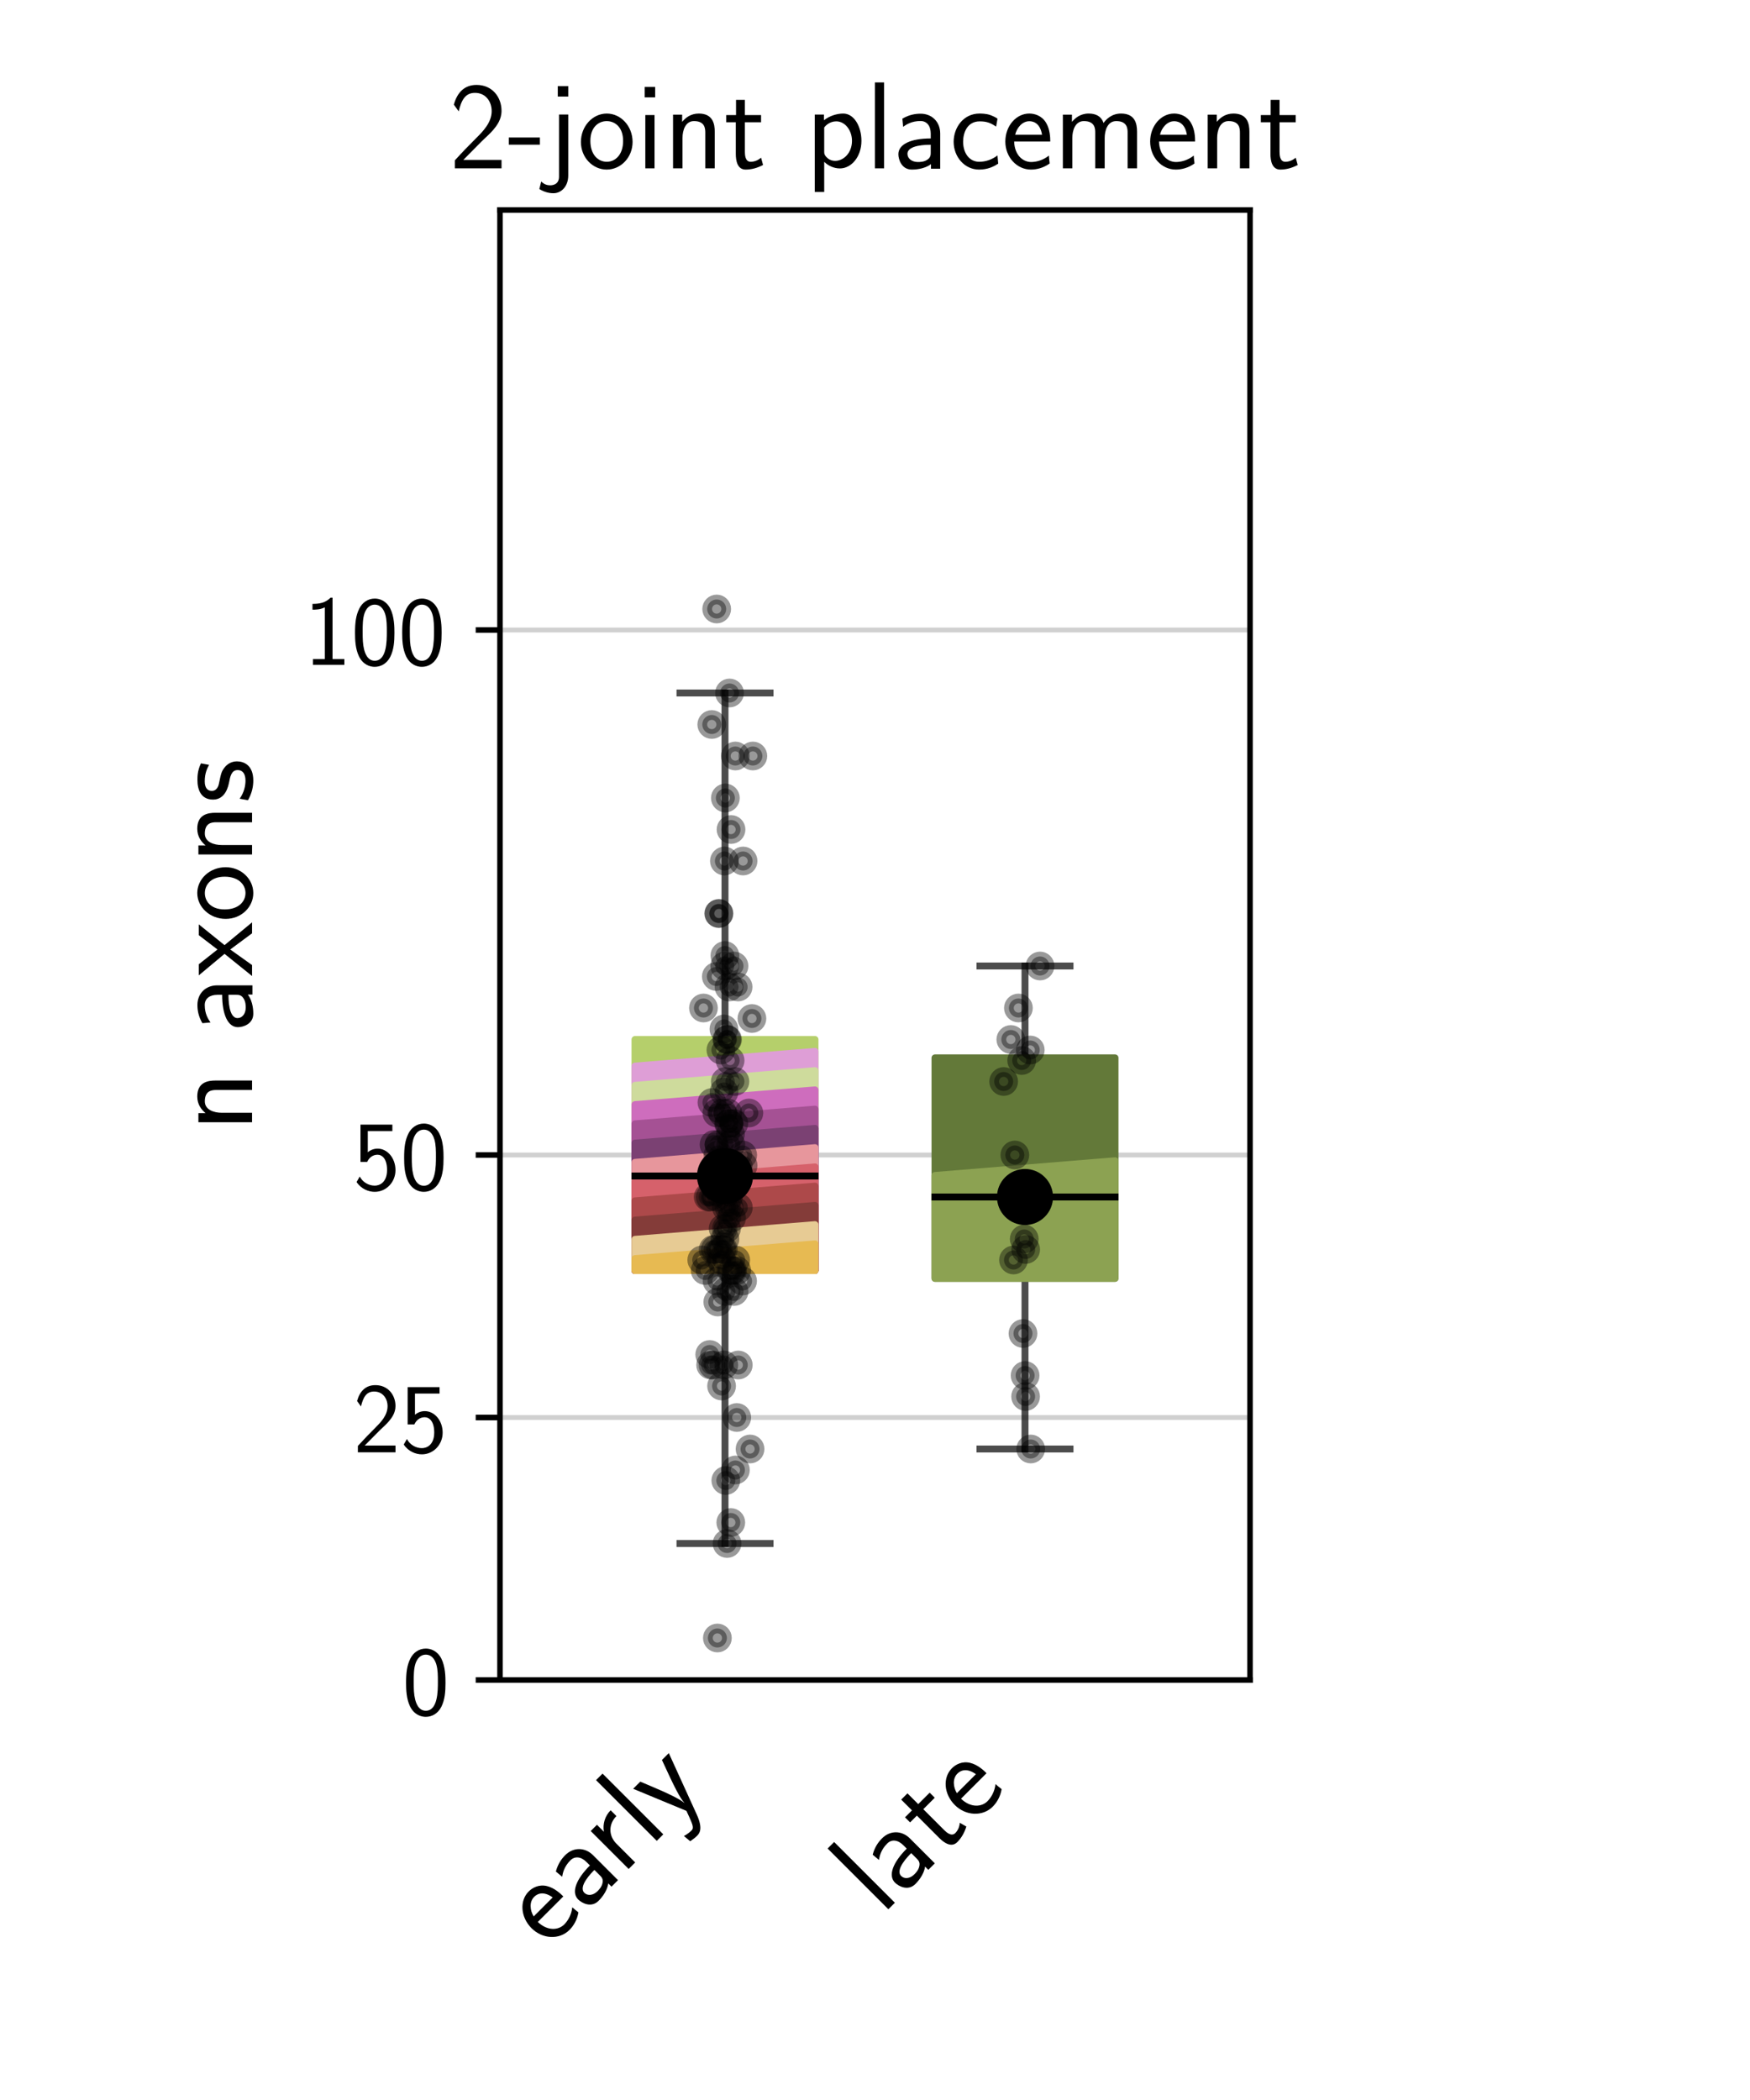 <?xml version="1.0" encoding="utf-8" standalone="no"?>
<!DOCTYPE svg PUBLIC "-//W3C//DTD SVG 1.1//EN"
  "http://www.w3.org/Graphics/SVG/1.1/DTD/svg11.dtd">
<!-- Created with matplotlib (https://matplotlib.org/) -->
<svg height="302.4pt" version="1.1" viewBox="0 0 252 302.4" width="252pt" xmlns="http://www.w3.org/2000/svg" xmlns:xlink="http://www.w3.org/1999/xlink">
 <defs>
  <style type="text/css">*{stroke-linecap:butt;stroke-linejoin:round;}</style>
 </defs>
 <g id="figure_1">
  <g id="patch_1">
   <path d="M 0 302.4 
L 252 302.4 
L 252 0 
L 0 0 
z
" style="fill:#ffffff;"/>
  </g>
  <g id="axes_1">
   <g id="patch_2">
    <path d="M 72 241.92 
L 180 241.92 
L 180 30.24 
L 72 30.24 
z
" style="fill:#ffffff;"/>
   </g>
   <g id="matplotlib.axis_1">
    <g id="xtick_1">
     <g id="text_1">
      <!-- early -->
      <g transform="translate(78.89 280.77)rotate(-45)scale(0.18 -0.18)">
       <defs>
        <path d="M 39.094 21.516 
C 39.094 24.844 38.906 31.297 35.703 36.641 
C 32.203 42.391 26.5 44 22.203 44 
C 11.797 44 3 34.188 3 21.484 
C 3 9.094 12.094 -1 23.594 -1 
C 28.094 -1 33.594 0.297 38.594 3.875 
C 38.594 4.281 38.406 6.469 38.297 6.562 
C 38.297 6.766 38 9.844 38 10.25 
C 33.203 6.359 27.703 5.078 23.703 5.078 
C 17.297 5.078 10.406 10.422 10.094 21.516 
z
M 10.906 27 
C 12.203 32.562 16.594 37.828 22.203 37.828 
C 23.703 37.828 30.703 37.828 32.5 27 
z
" id="CMSS17-101"/>
        <path d="M 37.594 27.984 
C 37.594 37.375 30.906 43.875 21.906 43.875 
C 17.5 43.875 12.703 43.078 7.203 39.891 
L 7.797 33.359 
C 10.297 35.125 14.594 38 21.797 38 
C 26.906 38 30 34.062 30 27.844 
L 30 24 
C 14 24 4 19.344 4 11.344 
C 4 7.203 6.5 -1 14.797 -1 
C 16.297 -1 24.406 -1 30.203 3.391 
L 30.203 -0.297 
L 37.594 -0.297 
z
M 30 12.75 
C 30 10.953 30 8.562 27 6.781 
C 24.406 5.078 21.094 5.078 19.703 5.078 
C 14.703 5.078 11.297 7.984 11.297 11.625 
C 11.297 18.922 26.906 18.922 30 18.922 
z
" id="CMSS17-97"/>
        <path d="M 14.906 21.297 
C 14.906 30.703 21.797 37 30.594 37 
L 30.594 43.578 
C 24.203 43.578 18.203 40.391 14.594 35.203 
L 14.594 43.094 
L 7.5 43.094 
L 7.5 0 
L 14.906 0 
z
" id="CMSS17-114"/>
        <path d="M 14.797 69 
L 7.406 69 
L 7.406 0 
L 14.797 0 
z
" id="CMSS17-108"/>
        <path d="M 41.797 43 
L 34 43 
C 25.5 20.219 22.594 10.969 22.406 5.984 
L 22.297 5.984 
C 22 10.875 17.594 22.812 14.094 31.359 
L 9.406 43 
L 1.297 43 
L 19 0.203 
C 17.906 -2.781 16.297 -7.266 15.797 -8.266 
C 13.594 -13.828 12.094 -13.828 10.5 -13.828 
C 10.094 -13.828 6.906 -13.828 3.297 -12.641 
L 3.906 -19.203 
C 6.406 -19.703 8.906 -20 10.703 -20 
C 13.203 -20 18.203 -20 22.797 -7.766 
z
" id="CMSS17-121"/>
       </defs>
       <use transform="scale(0.996)" xlink:href="#CMSS17-101"/>
       <use transform="translate(41.639 0)scale(0.996)" xlink:href="#CMSS17-97"/>
       <use transform="translate(83.958 0)scale(0.996)" xlink:href="#CMSS17-114"/>
       <use transform="translate(115.868 0)scale(0.996)" xlink:href="#CMSS17-108"/>
       <use transform="translate(138.049 0)scale(0.996)" xlink:href="#CMSS17-121"/>
      </g>
     </g>
    </g>
    <g id="xtick_2">
     <g id="text_2">
      <!-- late -->
      <g transform="translate(126.987 275.872)rotate(-45)scale(0.18 -0.18)">
       <defs>
        <path d="M 16.703 37 
L 29.703 37 
L 29.703 42.766 
L 16.703 42.766 
L 16.703 55 
L 9.594 55 
L 9.594 42.766 
L 1.703 42.766 
L 1.703 37 
L 9.406 37 
L 9.406 11.703 
C 9.406 6 10.703 -1 17.297 -1 
C 22.297 -1 26.906 0.391 31.297 2.688 
L 29.703 8.562 
C 27.297 6.469 24.406 5.266 21.297 5.266 
C 16.906 5.266 16.703 10.875 16.703 13.375 
z
" id="CMSS17-116"/>
       </defs>
       <use transform="scale(0.996)" xlink:href="#CMSS17-108"/>
       <use transform="translate(22.181 0)scale(0.996)" xlink:href="#CMSS17-97"/>
       <use transform="translate(67.103 0)scale(0.996)" xlink:href="#CMSS17-116"/>
       <use transform="translate(100.934 0)scale(0.996)" xlink:href="#CMSS17-101"/>
      </g>
     </g>
    </g>
   </g>
   <g id="matplotlib.axis_2">
    <g id="ytick_1">
     <g id="line2d_1">
      <path clip-path="url(#p5644f75381)" d="M 72 241.92 
L 180 241.92 
" style="fill:none;stroke:#b0b0b0;stroke-linecap:square;stroke-opacity:0.6;stroke-width:0.7;"/>
     </g>
     <g id="line2d_2">
      <defs>
       <path d="M 0 0 
L -3.5 0 
" id="m46278a4d6d" style="stroke:#000000;stroke-width:0.8;"/>
      </defs>
      <g>
       <use style="stroke:#000000;stroke-width:0.8;" x="72" xlink:href="#m46278a4d6d" y="241.92"/>
      </g>
     </g>
     <g id="text_3">
      <!-- 0 -->
      <g transform="translate(57.928 246.936)scale(0.145 -0.145)">
       <defs>
        <path d="M 43.094 31.938 
C 43.094 37.578 43 48.078 38.906 56.188 
C 34.797 64 28.203 66.078 23.5 66.078 
C 16.703 66.078 10.906 62.109 7.906 55.781 
C 4.703 49.156 3.797 42.328 3.797 31.938 
C 3.797 24.828 4.094 16.109 7.703 8.484 
C 11.797 0.078 18.703 -2 23.406 -2 
C 29.594 -2 35.594 1.266 39 8.094 
C 42.5 15.219 43.094 23.031 43.094 31.938 
z
M 23.406 4.078 
C 15.797 4.078 13.5 12.672 12.797 15.547 
C 11.594 20.469 11.406 25.219 11.406 33.031 
C 11.406 39.156 11.406 46.062 13.297 51.516 
C 15.594 57.828 19.594 60 23.406 60 
C 30.797 60 33.203 52.688 34 50.125 
C 35.5 44.891 35.5 38.766 35.5 33.031 
C 35.5 23.844 35.5 4.078 23.406 4.078 
z
" id="CMSS17-48"/>
       </defs>
       <use transform="scale(0.996)" xlink:href="#CMSS17-48"/>
      </g>
     </g>
    </g>
    <g id="ytick_2">
     <g id="line2d_3">
      <path clip-path="url(#p5644f75381)" d="M 72 204.12 
L 180 204.12 
" style="fill:none;stroke:#b0b0b0;stroke-linecap:square;stroke-opacity:0.6;stroke-width:0.7;"/>
     </g>
     <g id="line2d_4">
      <g>
       <use style="stroke:#000000;stroke-width:0.8;" x="72" xlink:href="#m46278a4d6d" y="204.12"/>
      </g>
     </g>
     <g id="text_4">
      <!-- 25 -->
      <g transform="translate(50.855 209.136)scale(0.145 -0.145)">
       <defs>
        <path d="M 25.797 21.203 
C 28.594 24.078 32.797 27.562 35.703 31.047 
C 38.5 34.438 42.203 39.234 42.203 46.203 
C 42.203 57.141 34.797 67 22.203 67 
C 12.297 67 6.594 60.828 3.906 51.156 
C 4.906 49.766 6.406 47.766 7.797 45.766 
C 10 54.844 13.094 60.625 20.906 60.625 
C 29.5 60.625 34.297 53.641 34.297 45.969 
C 34.297 36.797 27.297 29.703 22 24.422 
C 16.094 18.547 10.297 12.562 4.703 6.375 
L 4.703 0 
L 42.203 0 
L 42.203 6.766 
L 25.203 6.766 
C 24 6.766 22.797 6.766 21.594 6.766 
L 11.594 6.766 
L 11.594 6.859 
z
" id="CMSS17-50"/>
        <path d="M 14.594 58.625 
L 39.094 58.625 
L 39.094 65 
L 7.297 65 
L 7.297 27.828 
L 14 27.828 
C 15.797 31.969 19.5 35 24.297 35 
C 28.797 35 33.797 31.078 33.797 19.781 
C 33.797 7.703 26.703 4.172 21.5 4.172 
C 15.094 4.172 9.203 8 6.594 13.297 
L 3.406 7.797 
C 8 0.766 15.5 -2 21.5 -2 
C 33.094 -2 42.203 7.766 42.203 19.578 
C 42.203 31.719 34.094 41.078 24.406 41.078 
C 20.906 41.078 17.5 39.891 14.594 37.484 
z
" id="CMSS17-53"/>
       </defs>
       <use transform="scale(0.996)" xlink:href="#CMSS17-50"/>
       <use transform="translate(46.844 0)scale(0.996)" xlink:href="#CMSS17-53"/>
      </g>
     </g>
    </g>
    <g id="ytick_3">
     <g id="line2d_5">
      <path clip-path="url(#p5644f75381)" d="M 72 166.32 
L 180 166.32 
" style="fill:none;stroke:#b0b0b0;stroke-linecap:square;stroke-opacity:0.6;stroke-width:0.7;"/>
     </g>
     <g id="line2d_6">
      <g>
       <use style="stroke:#000000;stroke-width:0.8;" x="72" xlink:href="#m46278a4d6d" y="166.32"/>
      </g>
     </g>
     <g id="text_5">
      <!-- 50 -->
      <g transform="translate(50.855 171.336)scale(0.145 -0.145)">
       <use transform="scale(0.996)" xlink:href="#CMSS17-53"/>
       <use transform="translate(46.844 0)scale(0.996)" xlink:href="#CMSS17-48"/>
      </g>
     </g>
    </g>
    <g id="ytick_4">
     <g id="line2d_7">
      <path clip-path="url(#p5644f75381)" d="M 72 90.72 
L 180 90.72 
" style="fill:none;stroke:#b0b0b0;stroke-linecap:square;stroke-opacity:0.6;stroke-width:0.7;"/>
     </g>
     <g id="line2d_8">
      <g>
       <use style="stroke:#000000;stroke-width:0.8;" x="72" xlink:href="#m46278a4d6d" y="90.72"/>
      </g>
     </g>
     <g id="text_6">
      <!-- 100 -->
      <g transform="translate(43.783 95.736)scale(0.145 -0.145)">
       <defs>
        <path d="M 28.406 67 
L 26.5 67 
C 21.094 61.562 14.797 60.781 8.406 60.781 
L 8.406 55 
C 11.297 55 16 55 20.703 57.297 
L 20.703 5.766 
L 8.906 5.766 
L 8.906 0 
L 40.203 0 
L 40.203 5.766 
L 28.406 5.766 
z
" id="CMSS17-49"/>
       </defs>
       <use transform="scale(0.996)" xlink:href="#CMSS17-49"/>
       <use transform="translate(46.844 0)scale(0.996)" xlink:href="#CMSS17-48"/>
       <use transform="translate(93.687 0)scale(0.996)" xlink:href="#CMSS17-48"/>
      </g>
     </g>
    </g>
    <g id="text_7">
     <!-- n axons -->
     <g transform="translate(36.295 162.929)rotate(-90)scale(0.18 -0.18)">
      <defs>
       <path d="M 40.906 29.328 
C 40.906 35.672 39.406 44 28.094 44 
C 21.703 44 17.5 40.719 14.703 37.328 
L 14.703 43.094 
L 7.406 43.094 
L 7.406 0 
L 15 0 
L 15 24.359 
C 15 30.688 17.406 37.938 24.203 37.938 
C 33 37.938 33.297 32 33.297 28.578 
L 33.297 0 
L 40.906 0 
z
" id="CMSS17-110"/>
       <path d="M 24.797 22.094 
L 41.5 42.797 
L 32.797 42.797 
L 21.297 27.766 
L 9.406 42.797 
L 0.5 42.797 
L 17.797 22.094 
L 0 0 
L 8.797 0 
L 21.297 17.516 
L 34.297 0 
L 43.094 0 
z
" id="CMSS17-120"/>
       <path d="M 44.203 21.188 
C 44.203 34 34.703 44 23.5 44 
C 12 44 2.703 33.703 2.703 21.188 
C 2.703 8.5 12.297 -1 23.406 -1 
C 34.797 -1 44.203 8.797 44.203 21.188 
z
M 23.5 5.266 
C 16.406 5.266 10.297 11.078 10.297 22 
C 10.297 33.609 17.406 37.922 23.406 37.922 
C 29.906 37.922 36.594 33.219 36.594 22 
C 36.594 10.672 30.094 5.266 23.5 5.266 
z
" id="CMSS17-111"/>
       <path d="M 32.203 41.047 
C 26.297 43.859 21.703 43.859 18.703 43.859 
C 11.594 43.859 3.094 41.375 3.094 31.297 
C 3.094 21.234 14.094 19.031 17.094 18.422 
C 21.703 17.531 26.797 16.531 26.797 11.562 
C 26.797 5.266 19.594 5.266 18.297 5.266 
C 14.297 5.266 8.797 6.359 3.797 9.969 
L 2.594 3.281 
C 8.297 0 13.797 -1 18.406 -1 
C 30.703 -1 33.797 6.5 33.797 12.203 
C 33.797 17.094 31 20.391 29.094 21.891 
C 25.797 24.5 24.594 24.797 16.406 26.5 
C 15 26.703 10.094 27.797 10.094 32.281 
C 10.094 38 16.406 38 17.797 38 
C 24.297 38 28.297 35.984 31 34.5 
z
" id="CMSS17-115"/>
      </defs>
      <use transform="scale(0.996)" xlink:href="#CMSS17-110"/>
      <use transform="translate(79.434 0)scale(0.996)" xlink:href="#CMSS17-97"/>
      <use transform="translate(124.356 0)scale(0.996)" xlink:href="#CMSS17-120"/>
      <use transform="translate(167.356 0)scale(0.996)" xlink:href="#CMSS17-111"/>
      <use transform="translate(214.2 0)scale(0.996)" xlink:href="#CMSS17-110"/>
      <use transform="translate(262.405 0)scale(0.996)" xlink:href="#CMSS17-115"/>
     </g>
    </g>
   </g>
   <g id="line2d_9">
    <path clip-path="url(#p5644f75381)" d="M 104.4 182.952 
L 104.4 222.264 
" style="fill:none;stroke:#000000;stroke-linecap:square;stroke-opacity:0.7;"/>
   </g>
   <g id="line2d_10">
    <path clip-path="url(#p5644f75381)" d="M 104.4 149.688 
L 104.4 99.792 
" style="fill:none;stroke:#000000;stroke-linecap:square;stroke-opacity:0.7;"/>
   </g>
   <g id="line2d_11">
    <path clip-path="url(#p5644f75381)" d="M 97.92 222.264 
L 110.88 222.264 
" style="fill:none;stroke:#000000;stroke-linecap:square;stroke-opacity:0.7;"/>
   </g>
   <g id="line2d_12">
    <path clip-path="url(#p5644f75381)" d="M 97.92 99.792 
L 110.88 99.792 
" style="fill:none;stroke:#000000;stroke-linecap:square;stroke-opacity:0.7;"/>
   </g>
   <g id="line2d_13">
    <path clip-path="url(#p5644f75381)" d="M 147.6 184.086 
L 147.6 208.656 
" style="fill:none;stroke:#000000;stroke-linecap:square;stroke-opacity:0.7;"/>
   </g>
   <g id="line2d_14">
    <path clip-path="url(#p5644f75381)" d="M 147.6 152.334 
L 147.6 139.104 
" style="fill:none;stroke:#000000;stroke-linecap:square;stroke-opacity:0.7;"/>
   </g>
   <g id="line2d_15">
    <path clip-path="url(#p5644f75381)" d="M 141.12 208.656 
L 154.08 208.656 
" style="fill:none;stroke:#000000;stroke-linecap:square;stroke-opacity:0.7;"/>
   </g>
   <g id="line2d_16">
    <path clip-path="url(#p5644f75381)" d="M 141.12 139.104 
L 154.08 139.104 
" style="fill:none;stroke:#000000;stroke-linecap:square;stroke-opacity:0.7;"/>
   </g>
   <g id="patch_3">
    <path d="M 72 241.92 
L 72 30.24 
" style="fill:none;stroke:#000000;stroke-linecap:square;stroke-linejoin:miter;stroke-width:0.8;"/>
   </g>
   <g id="patch_4">
    <path d="M 180 241.92 
L 180 30.24 
" style="fill:none;stroke:#000000;stroke-linecap:square;stroke-linejoin:miter;stroke-width:0.8;"/>
   </g>
   <g id="patch_5">
    <path d="M 72 241.92 
L 180 241.92 
" style="fill:none;stroke:#000000;stroke-linecap:square;stroke-linejoin:miter;stroke-width:0.8;"/>
   </g>
   <g id="patch_6">
    <path d="M 72 30.24 
L 180 30.24 
" style="fill:none;stroke:#000000;stroke-linecap:square;stroke-linejoin:miter;stroke-width:0.8;"/>
   </g>
   <g id="text_8">
    <!-- 2-joint placement -->
    <g transform="translate(64.653 24.24)scale(0.18 -0.18)">
     <defs>
      <path d="M 26 19 
L 26 24.766 
L 1 24.766 
L 1 19 
z
" id="CMSS17-45"/>
      <path d="M 17.406 66 
L 9 66 
L 9 57.641 
L 17.406 57.641 
z
M -5.797 -16.625 
C -2.594 -18.609 1.297 -20 5.5 -20 
C 11.797 -20 17.406 -14.609 17.406 -5.719 
L 17.406 43.234 
L 10 43.234 
L 10 -6.641 
C 10 -12.734 5.406 -13.641 2.797 -13.641 
C 0.594 -13.641 -2 -12.938 -4.297 -10.547 
z
" id="CMSS17-106"/>
      <path d="M 15.297 65.359 
L 6.906 65.359 
L 6.906 57 
L 15.297 57 
z
M 14.797 42.797 
L 7.406 42.797 
L 7.406 0 
L 14.797 0 
z
" id="CMSS17-105"/>
      <path d="M 15.094 5.203 
C 18.406 2.016 22.906 -0.078 27.703 -0.078 
C 37 -0.078 45 9.422 45 22.062 
C 45 33.734 39 44 30.406 44 
C 25.406 44 19.406 42.219 14.906 38.625 
L 14.906 43.203 
L 7.5 43.203 
L 7.5 -19 
L 15.094 -19 
z
M 15.094 32.812 
C 15.906 34 19.297 37.734 24.797 37.734 
C 31.797 37.734 37.406 30.625 37.406 22.062 
C 37.406 12.297 30.594 6 23.906 6 
C 21.906 6 19.797 6.484 17.797 8.172 
C 15.094 10.531 15.094 12 15.094 13.391 
z
" id="CMSS17-112"/>
      <path d="M 38.5 39.703 
C 38.5 40.391 33.906 42.406 32.703 42.797 
C 29.406 44 25.203 44 24.094 44 
C 11.094 44 3.297 32.703 3.297 21.297 
C 3.297 9.297 12 -1 23.703 -1 
C 30.406 -1 35.203 1.188 39.094 3.781 
L 38.5 10.375 
C 34.203 7.078 29.203 5.266 23.797 5.266 
C 16 5.266 10.906 12.094 10.906 21.391 
C 10.906 28.609 14.203 37.719 24.203 37.719 
C 29.703 37.719 32.797 36.609 37.406 33.516 
z
" id="CMSS17-99"/>
      <path d="M 67 29.328 
C 67 36.062 65.297 44 54.094 44 
C 46.594 44 42.094 39.312 40.094 36.422 
C 38.297 41.719 34.094 44 28.094 44 
C 21.297 44 17 40.125 14.703 37.328 
L 14.703 43.094 
L 7.406 43.094 
L 7.406 0 
L 15 0 
L 15 24.359 
C 15 30.297 17.203 37.938 24.297 37.938 
C 33.406 37.938 33.406 31.5 33.406 28.578 
L 33.406 0 
L 41 0 
L 41 24.359 
C 41 30.297 43.203 37.938 50.297 37.938 
C 59.406 37.938 59.406 31.5 59.406 28.578 
L 59.406 0 
L 67 0 
z
" id="CMSS17-109"/>
     </defs>
     <use transform="scale(0.996)" xlink:href="#CMSS17-50"/>
     <use transform="translate(46.844 0)scale(0.996)" xlink:href="#CMSS17-45"/>
     <use transform="translate(78.073 0)scale(0.996)" xlink:href="#CMSS17-106"/>
     <use transform="translate(102.856 0)scale(0.996)" xlink:href="#CMSS17-111"/>
     <use transform="translate(149.699 0)scale(0.996)" xlink:href="#CMSS17-105"/>
     <use transform="translate(171.88 0)scale(0.996)" xlink:href="#CMSS17-110"/>
     <use transform="translate(220.085 0)scale(0.996)" xlink:href="#CMSS17-116"/>
     <use transform="translate(285.146 0)scale(0.996)" xlink:href="#CMSS17-112"/>
     <use transform="translate(333.351 0)scale(0.996)" xlink:href="#CMSS17-108"/>
     <use transform="translate(355.531 0)scale(0.996)" xlink:href="#CMSS17-97"/>
     <use transform="translate(400.453 0)scale(0.996)" xlink:href="#CMSS17-99"/>
     <use transform="translate(442.092 0)scale(0.996)" xlink:href="#CMSS17-101"/>
     <use transform="translate(483.731 0)scale(0.996)" xlink:href="#CMSS17-109"/>
     <use transform="translate(557.96 0)scale(0.996)" xlink:href="#CMSS17-101"/>
     <use transform="translate(599.599 0)scale(0.996)" xlink:href="#CMSS17-110"/>
     <use transform="translate(647.804 0)scale(0.996)" xlink:href="#CMSS17-116"/>
    </g>
   </g>
   <g id="patch_7">
    <path clip-path="url(#p5644f75381)" d="M 91.44 182.952 
L 117.36 182.952 
L 117.36 149.688 
L 91.44 149.688 
L 91.44 182.952 
z
" style="fill:#b5cf6b;stroke:#b5cf6b;stroke-linejoin:miter;"/>
   </g>
   <g id="patch_8">
    <path clip-path="url(#p5644f75381)" d="M 134.64 184.086 
L 160.56 184.086 
L 160.56 152.334 
L 134.64 152.334 
L 134.64 184.086 
z
" style="fill:#637939;stroke:#637939;stroke-linejoin:miter;"/>
   </g>
   <g id="patch_9">
    <path clip-path="url(#p5644f75381)" d="M 91.44 182.952 
L 91.44 153.518 
L 117.36 151.402 
L 117.36 182.952 
z
" style="fill:#de9ed6;stroke:#de9ed6;stroke-linejoin:miter;"/>
   </g>
   <g id="patch_10">
    <path clip-path="url(#p5644f75381)" d="M 91.44 182.952 
L 91.44 156.29 
L 117.36 154.174 
L 117.36 182.952 
z
" style="fill:#cedb9c;stroke:#cedb9c;stroke-linejoin:miter;"/>
   </g>
   <g id="patch_11">
    <path clip-path="url(#p5644f75381)" d="M 91.44 182.952 
L 91.44 159.062 
L 117.36 156.946 
L 117.36 182.952 
z
" style="fill:#ce6dbd;stroke:#ce6dbd;stroke-linejoin:miter;"/>
   </g>
   <g id="patch_12">
    <path clip-path="url(#p5644f75381)" d="M 91.44 182.952 
L 91.44 161.834 
L 117.36 159.718 
L 117.36 182.952 
z
" style="fill:#a55194;stroke:#a55194;stroke-linejoin:miter;"/>
   </g>
   <g id="patch_13">
    <path clip-path="url(#p5644f75381)" d="M 91.44 182.952 
L 91.44 164.606 
L 117.36 162.49 
L 117.36 182.952 
z
" style="fill:#7b4173;stroke:#7b4173;stroke-linejoin:miter;"/>
   </g>
   <g id="patch_14">
    <path clip-path="url(#p5644f75381)" d="M 91.44 182.952 
L 91.44 167.378 
L 117.36 165.262 
L 117.36 182.952 
z
" style="fill:#e7969c;stroke:#e7969c;stroke-linejoin:miter;"/>
   </g>
   <g id="patch_15">
    <path clip-path="url(#p5644f75381)" d="M 91.44 182.952 
L 91.44 170.15 
L 117.36 168.034 
L 117.36 182.952 
z
" style="fill:#d6616b;stroke:#d6616b;stroke-linejoin:miter;"/>
   </g>
   <g id="patch_16">
    <path clip-path="url(#p5644f75381)" d="M 91.44 182.952 
L 91.44 172.922 
L 117.36 170.806 
L 117.36 182.952 
z
" style="fill:#ad494a;stroke:#ad494a;stroke-linejoin:miter;"/>
   </g>
   <g id="patch_17">
    <path clip-path="url(#p5644f75381)" d="M 91.44 182.952 
L 91.44 175.694 
L 117.36 173.578 
L 117.36 182.952 
z
" style="fill:#843c39;stroke:#843c39;stroke-linejoin:miter;"/>
   </g>
   <g id="patch_18">
    <path clip-path="url(#p5644f75381)" d="M 91.44 182.952 
L 91.44 178.466 
L 117.36 176.35 
L 117.36 182.952 
z
" style="fill:#e7cb94;stroke:#e7cb94;stroke-linejoin:miter;"/>
   </g>
   <g id="patch_19">
    <path clip-path="url(#p5644f75381)" d="M 91.44 182.952 
L 91.44 181.238 
L 117.36 179.122 
L 117.36 182.952 
z
" style="fill:#e7ba52;stroke:#e7ba52;stroke-linejoin:miter;"/>
   </g>
   <g id="patch_20">
    <path clip-path="url(#p5644f75381)" d="M 134.64 184.086 
L 134.64 169.268 
L 160.56 167.152 
L 160.56 184.086 
z
" style="fill:#8ca252;stroke:#8ca252;stroke-linejoin:miter;"/>
   </g>
   <g id="PathCollection_1">
    <defs>
     <path d="M 0 1.369 
C 0.363 1.369 0.711 1.225 0.968 0.968 
C 1.225 0.711 1.369 0.363 1.369 0 
C 1.369 -0.363 1.225 -0.711 0.968 -0.968 
C 0.711 -1.225 0.363 -1.369 0 -1.369 
C -0.363 -1.369 -0.711 -1.225 -0.968 -0.968 
C -1.225 -0.711 -1.369 -0.363 -1.369 0 
C -1.369 0.363 -1.225 0.711 -0.968 0.968 
C -0.711 1.225 -0.363 1.369 0 1.369 
z
" id="mf4004e813b" style="stroke:#000000;stroke-opacity:0.4;stroke-width:1.4;"/>
    </defs>
    <g>
     <use style="fill-opacity:0.4;stroke:#000000;stroke-opacity:0.4;stroke-width:1.4;" x="105.899" xlink:href="#mf4004e813b" y="211.68"/>
     <use style="fill-opacity:0.4;stroke:#000000;stroke-opacity:0.4;stroke-width:1.4;" x="107.838" xlink:href="#mf4004e813b" y="160.272"/>
     <use style="fill-opacity:0.4;stroke:#000000;stroke-opacity:0.4;stroke-width:1.4;" x="103.533" xlink:href="#mf4004e813b" y="164.808"/>
     <use style="fill-opacity:0.4;stroke:#000000;stroke-opacity:0.4;stroke-width:1.4;" x="102.27" xlink:href="#mf4004e813b" y="172.368"/>
     <use style="fill-opacity:0.4;stroke:#000000;stroke-opacity:0.4;stroke-width:1.4;" x="104.263" xlink:href="#mf4004e813b" y="157.248"/>
     <use style="fill-opacity:0.4;stroke:#000000;stroke-opacity:0.4;stroke-width:1.4;" x="108.412" xlink:href="#mf4004e813b" y="108.864"/>
     <use style="fill-opacity:0.4;stroke:#000000;stroke-opacity:0.4;stroke-width:1.4;" x="103.15" xlink:href="#mf4004e813b" y="140.616"/>
     <use style="fill-opacity:0.4;stroke:#000000;stroke-opacity:0.4;stroke-width:1.4;" x="106.949" xlink:href="#mf4004e813b" y="166.32"/>
     <use style="fill-opacity:0.4;stroke:#000000;stroke-opacity:0.4;stroke-width:1.4;" x="107.009" xlink:href="#mf4004e813b" y="167.832"/>
     <use style="fill-opacity:0.4;stroke:#000000;stroke-opacity:0.4;stroke-width:1.4;" x="103.539" xlink:href="#mf4004e813b" y="131.544"/>
     <use style="fill-opacity:0.4;stroke:#000000;stroke-opacity:0.4;stroke-width:1.4;" x="105.285" xlink:href="#mf4004e813b" y="182.952"/>
     <use style="fill-opacity:0.4;stroke:#000000;stroke-opacity:0.4;stroke-width:1.4;" x="106.932" xlink:href="#mf4004e813b" y="184.464"/>
     <use style="fill-opacity:0.4;stroke:#000000;stroke-opacity:0.4;stroke-width:1.4;" x="103.81" xlink:href="#mf4004e813b" y="151.2"/>
     <use style="fill-opacity:0.4;stroke:#000000;stroke-opacity:0.4;stroke-width:1.4;" x="104.083" xlink:href="#mf4004e813b" y="160.272"/>
     <use style="fill-opacity:0.4;stroke:#000000;stroke-opacity:0.4;stroke-width:1.4;" x="103.495" xlink:href="#mf4004e813b" y="131.544"/>
     <use style="fill-opacity:0.4;stroke:#000000;stroke-opacity:0.4;stroke-width:1.4;" x="102.822" xlink:href="#mf4004e813b" y="164.808"/>
     <use style="fill-opacity:0.4;stroke:#000000;stroke-opacity:0.4;stroke-width:1.4;" x="103.39" xlink:href="#mf4004e813b" y="166.32"/>
     <use style="fill-opacity:0.4;stroke:#000000;stroke-opacity:0.4;stroke-width:1.4;" x="102.497" xlink:href="#mf4004e813b" y="104.328"/>
     <use style="fill-opacity:0.4;stroke:#000000;stroke-opacity:0.4;stroke-width:1.4;" x="104.453" xlink:href="#mf4004e813b" y="114.912"/>
     <use style="fill-opacity:0.4;stroke:#000000;stroke-opacity:0.4;stroke-width:1.4;" x="103.203" xlink:href="#mf4004e813b" y="87.696"/>
     <use style="fill-opacity:0.4;stroke:#000000;stroke-opacity:0.4;stroke-width:1.4;" x="104.764" xlink:href="#mf4004e813b" y="149.688"/>
     <use style="fill-opacity:0.4;stroke:#000000;stroke-opacity:0.4;stroke-width:1.4;" x="101.98" xlink:href="#mf4004e813b" y="172.368"/>
     <use style="fill-opacity:0.4;stroke:#000000;stroke-opacity:0.4;stroke-width:1.4;" x="104.915" xlink:href="#mf4004e813b" y="161.784"/>
     <use style="fill-opacity:0.4;stroke:#000000;stroke-opacity:0.4;stroke-width:1.4;" x="105.696" xlink:href="#mf4004e813b" y="139.104"/>
     <use style="fill-opacity:0.4;stroke:#000000;stroke-opacity:0.4;stroke-width:1.4;" x="101.299" xlink:href="#mf4004e813b" y="145.152"/>
     <use style="fill-opacity:0.4;stroke:#000000;stroke-opacity:0.4;stroke-width:1.4;" x="104.982" xlink:href="#mf4004e813b" y="142.128"/>
     <use style="fill-opacity:0.4;stroke:#000000;stroke-opacity:0.4;stroke-width:1.4;" x="106.309" xlink:href="#mf4004e813b" y="196.56"/>
     <use style="fill-opacity:0.4;stroke:#000000;stroke-opacity:0.4;stroke-width:1.4;" x="102.519" xlink:href="#mf4004e813b" y="158.76"/>
     <use style="fill-opacity:0.4;stroke:#000000;stroke-opacity:0.4;stroke-width:1.4;" x="107.001" xlink:href="#mf4004e813b" y="123.984"/>
     <use style="fill-opacity:0.4;stroke:#000000;stroke-opacity:0.4;stroke-width:1.4;" x="105.052" xlink:href="#mf4004e813b" y="99.792"/>
     <use style="fill-opacity:0.4;stroke:#000000;stroke-opacity:0.4;stroke-width:1.4;" x="103.304" xlink:href="#mf4004e813b" y="235.872"/>
     <use style="fill-opacity:0.4;stroke:#000000;stroke-opacity:0.4;stroke-width:1.4;" x="104.313" xlink:href="#mf4004e813b" y="123.984"/>
     <use style="fill-opacity:0.4;stroke:#000000;stroke-opacity:0.4;stroke-width:1.4;" x="105.268" xlink:href="#mf4004e813b" y="119.448"/>
     <use style="fill-opacity:0.4;stroke:#000000;stroke-opacity:0.4;stroke-width:1.4;" x="104.518" xlink:href="#mf4004e813b" y="213.192"/>
     <use style="fill-opacity:0.4;stroke:#000000;stroke-opacity:0.4;stroke-width:1.4;" x="105.238" xlink:href="#mf4004e813b" y="164.808"/>
     <use style="fill-opacity:0.4;stroke:#000000;stroke-opacity:0.4;stroke-width:1.4;" x="102.968" xlink:href="#mf4004e813b" y="170.856"/>
     <use style="fill-opacity:0.4;stroke:#000000;stroke-opacity:0.4;stroke-width:1.4;" x="104.663" xlink:href="#mf4004e813b" y="149.688"/>
     <use style="fill-opacity:0.4;stroke:#000000;stroke-opacity:0.4;stroke-width:1.4;" x="102.201" xlink:href="#mf4004e813b" y="195.048"/>
     <use style="fill-opacity:0.4;stroke:#000000;stroke-opacity:0.4;stroke-width:1.4;" x="104.227" xlink:href="#mf4004e813b" y="196.56"/>
     <use style="fill-opacity:0.4;stroke:#000000;stroke-opacity:0.4;stroke-width:1.4;" x="102.994" xlink:href="#mf4004e813b" y="179.928"/>
     <use style="fill-opacity:0.4;stroke:#000000;stroke-opacity:0.4;stroke-width:1.4;" x="103.256" xlink:href="#mf4004e813b" y="184.464"/>
     <use style="fill-opacity:0.4;stroke:#000000;stroke-opacity:0.4;stroke-width:1.4;" x="106.322" xlink:href="#mf4004e813b" y="173.88"/>
     <use style="fill-opacity:0.4;stroke:#000000;stroke-opacity:0.4;stroke-width:1.4;" x="106.097" xlink:href="#mf4004e813b" y="204.12"/>
     <use style="fill-opacity:0.4;stroke:#000000;stroke-opacity:0.4;stroke-width:1.4;" x="105.347" xlink:href="#mf4004e813b" y="175.392"/>
     <use style="fill-opacity:0.4;stroke:#000000;stroke-opacity:0.4;stroke-width:1.4;" x="102.701" xlink:href="#mf4004e813b" y="179.928"/>
     <use style="fill-opacity:0.4;stroke:#000000;stroke-opacity:0.4;stroke-width:1.4;" x="103.908" xlink:href="#mf4004e813b" y="199.584"/>
     <use style="fill-opacity:0.4;stroke:#000000;stroke-opacity:0.4;stroke-width:1.4;" x="106.287" xlink:href="#mf4004e813b" y="142.128"/>
     <use style="fill-opacity:0.4;stroke:#000000;stroke-opacity:0.4;stroke-width:1.4;" x="104.62" xlink:href="#mf4004e813b" y="176.904"/>
     <use style="fill-opacity:0.4;stroke:#000000;stroke-opacity:0.4;stroke-width:1.4;" x="108.007" xlink:href="#mf4004e813b" y="208.656"/>
     <use style="fill-opacity:0.4;stroke:#000000;stroke-opacity:0.4;stroke-width:1.4;" x="105.012" xlink:href="#mf4004e813b" y="161.784"/>
     <use style="fill-opacity:0.4;stroke:#000000;stroke-opacity:0.4;stroke-width:1.4;" x="104.699" xlink:href="#mf4004e813b" y="222.264"/>
     <use style="fill-opacity:0.4;stroke:#000000;stroke-opacity:0.4;stroke-width:1.4;" x="103.919" xlink:href="#mf4004e813b" y="181.44"/>
     <use style="fill-opacity:0.4;stroke:#000000;stroke-opacity:0.4;stroke-width:1.4;" x="104.608" xlink:href="#mf4004e813b" y="173.88"/>
     <use style="fill-opacity:0.4;stroke:#000000;stroke-opacity:0.4;stroke-width:1.4;" x="104.163" xlink:href="#mf4004e813b" y="179.928"/>
     <use style="fill-opacity:0.4;stroke:#000000;stroke-opacity:0.4;stroke-width:1.4;" x="105.501" xlink:href="#mf4004e813b" y="182.952"/>
     <use style="fill-opacity:0.4;stroke:#000000;stroke-opacity:0.4;stroke-width:1.4;" x="105.888" xlink:href="#mf4004e813b" y="108.864"/>
     <use style="fill-opacity:0.4;stroke:#000000;stroke-opacity:0.4;stroke-width:1.4;" x="103.178" xlink:href="#mf4004e813b" y="172.368"/>
     <use style="fill-opacity:0.4;stroke:#000000;stroke-opacity:0.4;stroke-width:1.4;" x="102.33" xlink:href="#mf4004e813b" y="196.56"/>
     <use style="fill-opacity:0.4;stroke:#000000;stroke-opacity:0.4;stroke-width:1.4;" x="101.544" xlink:href="#mf4004e813b" y="182.952"/>
     <use style="fill-opacity:0.4;stroke:#000000;stroke-opacity:0.4;stroke-width:1.4;" x="105.19" xlink:href="#mf4004e813b" y="163.296"/>
     <use style="fill-opacity:0.4;stroke:#000000;stroke-opacity:0.4;stroke-width:1.4;" x="102.684" xlink:href="#mf4004e813b" y="196.56"/>
     <use style="fill-opacity:0.4;stroke:#000000;stroke-opacity:0.4;stroke-width:1.4;" x="101.052" xlink:href="#mf4004e813b" y="181.44"/>
     <use style="fill-opacity:0.4;stroke:#000000;stroke-opacity:0.4;stroke-width:1.4;" x="105.004" xlink:href="#mf4004e813b" y="173.88"/>
     <use style="fill-opacity:0.4;stroke:#000000;stroke-opacity:0.4;stroke-width:1.4;" x="108.277" xlink:href="#mf4004e813b" y="146.664"/>
     <use style="fill-opacity:0.4;stroke:#000000;stroke-opacity:0.4;stroke-width:1.4;" x="104.391" xlink:href="#mf4004e813b" y="178.416"/>
     <use style="fill-opacity:0.4;stroke:#000000;stroke-opacity:0.4;stroke-width:1.4;" x="105.704" xlink:href="#mf4004e813b" y="185.976"/>
     <use style="fill-opacity:0.4;stroke:#000000;stroke-opacity:0.4;stroke-width:1.4;" x="104.527" xlink:href="#mf4004e813b" y="185.976"/>
     <use style="fill-opacity:0.4;stroke:#000000;stroke-opacity:0.4;stroke-width:1.4;" x="104.246" xlink:href="#mf4004e813b" y="148.176"/>
     <use style="fill-opacity:0.4;stroke:#000000;stroke-opacity:0.4;stroke-width:1.4;" x="105.829" xlink:href="#mf4004e813b" y="155.736"/>
     <use style="fill-opacity:0.4;stroke:#000000;stroke-opacity:0.4;stroke-width:1.4;" x="103.949" xlink:href="#mf4004e813b" y="179.928"/>
     <use style="fill-opacity:0.4;stroke:#000000;stroke-opacity:0.4;stroke-width:1.4;" x="104.816" xlink:href="#mf4004e813b" y="160.272"/>
     <use style="fill-opacity:0.4;stroke:#000000;stroke-opacity:0.4;stroke-width:1.4;" x="104.9" xlink:href="#mf4004e813b" y="172.368"/>
     <use style="fill-opacity:0.4;stroke:#000000;stroke-opacity:0.4;stroke-width:1.4;" x="103.361" xlink:href="#mf4004e813b" y="187.488"/>
     <use style="fill-opacity:0.4;stroke:#000000;stroke-opacity:0.4;stroke-width:1.4;" x="105.943" xlink:href="#mf4004e813b" y="181.44"/>
     <use style="fill-opacity:0.4;stroke:#000000;stroke-opacity:0.4;stroke-width:1.4;" x="104.128" xlink:href="#mf4004e813b" y="176.904"/>
     <use style="fill-opacity:0.4;stroke:#000000;stroke-opacity:0.4;stroke-width:1.4;" x="103.225" xlink:href="#mf4004e813b" y="160.272"/>
     <use style="fill-opacity:0.4;stroke:#000000;stroke-opacity:0.4;stroke-width:1.4;" x="105.234" xlink:href="#mf4004e813b" y="219.24"/>
     <use style="fill-opacity:0.4;stroke:#000000;stroke-opacity:0.4;stroke-width:1.4;" x="103.003" xlink:href="#mf4004e813b" y="170.856"/>
     <use style="fill-opacity:0.4;stroke:#000000;stroke-opacity:0.4;stroke-width:1.4;" x="104.444" xlink:href="#mf4004e813b" y="155.736"/>
     <use style="fill-opacity:0.4;stroke:#000000;stroke-opacity:0.4;stroke-width:1.4;" x="104.386" xlink:href="#mf4004e813b" y="137.592"/>
     <use style="fill-opacity:0.4;stroke:#000000;stroke-opacity:0.4;stroke-width:1.4;" x="106.089" xlink:href="#mf4004e813b" y="182.952"/>
     <use style="fill-opacity:0.4;stroke:#000000;stroke-opacity:0.4;stroke-width:1.4;" x="105.138" xlink:href="#mf4004e813b" y="152.712"/>
     <use style="fill-opacity:0.4;stroke:#000000;stroke-opacity:0.4;stroke-width:1.4;" x="104.361" xlink:href="#mf4004e813b" y="139.104"/>
     <use style="fill-opacity:0.4;stroke:#000000;stroke-opacity:0.4;stroke-width:1.4;" x="105.672" xlink:href="#mf4004e813b" y="161.784"/>
    </g>
   </g>
   <g id="PathCollection_2">
    <g>
     <use style="fill-opacity:0.4;stroke:#000000;stroke-opacity:0.4;stroke-width:1.4;" x="149.762" xlink:href="#mf4004e813b" y="139.104"/>
     <use style="fill-opacity:0.4;stroke:#000000;stroke-opacity:0.4;stroke-width:1.4;" x="148.468" xlink:href="#mf4004e813b" y="173.88"/>
     <use style="fill-opacity:0.4;stroke:#000000;stroke-opacity:0.4;stroke-width:1.4;" x="147.616" xlink:href="#mf4004e813b" y="198.072"/>
     <use style="fill-opacity:0.4;stroke:#000000;stroke-opacity:0.4;stroke-width:1.4;" x="145.56" xlink:href="#mf4004e813b" y="149.688"/>
     <use style="fill-opacity:0.4;stroke:#000000;stroke-opacity:0.4;stroke-width:1.4;" x="145.944" xlink:href="#mf4004e813b" y="181.44"/>
     <use style="fill-opacity:0.4;stroke:#000000;stroke-opacity:0.4;stroke-width:1.4;" x="147.125" xlink:href="#mf4004e813b" y="152.712"/>
     <use style="fill-opacity:0.4;stroke:#000000;stroke-opacity:0.4;stroke-width:1.4;" x="146.652" xlink:href="#mf4004e813b" y="145.152"/>
     <use style="fill-opacity:0.4;stroke:#000000;stroke-opacity:0.4;stroke-width:1.4;" x="147.309" xlink:href="#mf4004e813b" y="192.024"/>
     <use style="fill-opacity:0.4;stroke:#000000;stroke-opacity:0.4;stroke-width:1.4;" x="147.688" xlink:href="#mf4004e813b" y="201.096"/>
     <use style="fill-opacity:0.4;stroke:#000000;stroke-opacity:0.4;stroke-width:1.4;" x="148.424" xlink:href="#mf4004e813b" y="208.656"/>
     <use style="fill-opacity:0.4;stroke:#000000;stroke-opacity:0.4;stroke-width:1.4;" x="147.49" xlink:href="#mf4004e813b" y="178.416"/>
     <use style="fill-opacity:0.4;stroke:#000000;stroke-opacity:0.4;stroke-width:1.4;" x="148.357" xlink:href="#mf4004e813b" y="151.2"/>
     <use style="fill-opacity:0.4;stroke:#000000;stroke-opacity:0.4;stroke-width:1.4;" x="147.7" xlink:href="#mf4004e813b" y="179.928"/>
     <use style="fill-opacity:0.4;stroke:#000000;stroke-opacity:0.4;stroke-width:1.4;" x="144.528" xlink:href="#mf4004e813b" y="155.736"/>
     <use style="fill-opacity:0.4;stroke:#000000;stroke-opacity:0.4;stroke-width:1.4;" x="146.139" xlink:href="#mf4004e813b" y="166.32"/>
     <use style="fill-opacity:0.4;stroke:#000000;stroke-opacity:0.4;stroke-width:1.4;" x="147.376" xlink:href="#mf4004e813b" y="170.856"/>
    </g>
   </g>
   <g id="PathCollection_3">
    <defs>
     <path d="M 0 3.536 
C 0.938 3.536 1.837 3.163 2.5 2.5 
C 3.163 1.837 3.536 0.938 3.536 0 
C 3.536 -0.938 3.163 -1.837 2.5 -2.5 
C 1.837 -3.163 0.938 -3.536 0 -3.536 
C -0.938 -3.536 -1.837 -3.163 -2.5 -2.5 
C -3.163 -1.837 -3.536 -0.938 -3.536 0 
C -3.536 0.938 -3.163 1.837 -2.5 2.5 
C -1.837 3.163 -0.938 3.536 0 3.536 
z
" id="mc676fb7a20" style="stroke:#000000;"/>
    </defs>
    <g clip-path="url(#p5644f75381)">
     <use style="stroke:#000000;" x="104.4" xlink:href="#mc676fb7a20" y="169.344"/>
    </g>
   </g>
   <g id="PathCollection_4">
    <g clip-path="url(#p5644f75381)">
     <use style="stroke:#000000;" x="147.6" xlink:href="#mc676fb7a20" y="172.368"/>
    </g>
   </g>
   <g id="line2d_17">
    <path clip-path="url(#p5644f75381)" d="M 91.44 169.344 
L 117.36 169.344 
" style="fill:none;stroke:#000000;stroke-linecap:square;"/>
   </g>
   <g id="line2d_18">
    <path clip-path="url(#p5644f75381)" d="M 134.64 172.368 
L 160.56 172.368 
" style="fill:none;stroke:#000000;stroke-linecap:square;"/>
   </g>
  </g>
 </g>
 <defs>
  <clipPath id="p5644f75381">
   <rect height="211.68" width="108" x="72" y="30.24"/>
  </clipPath>
 </defs>
</svg>
